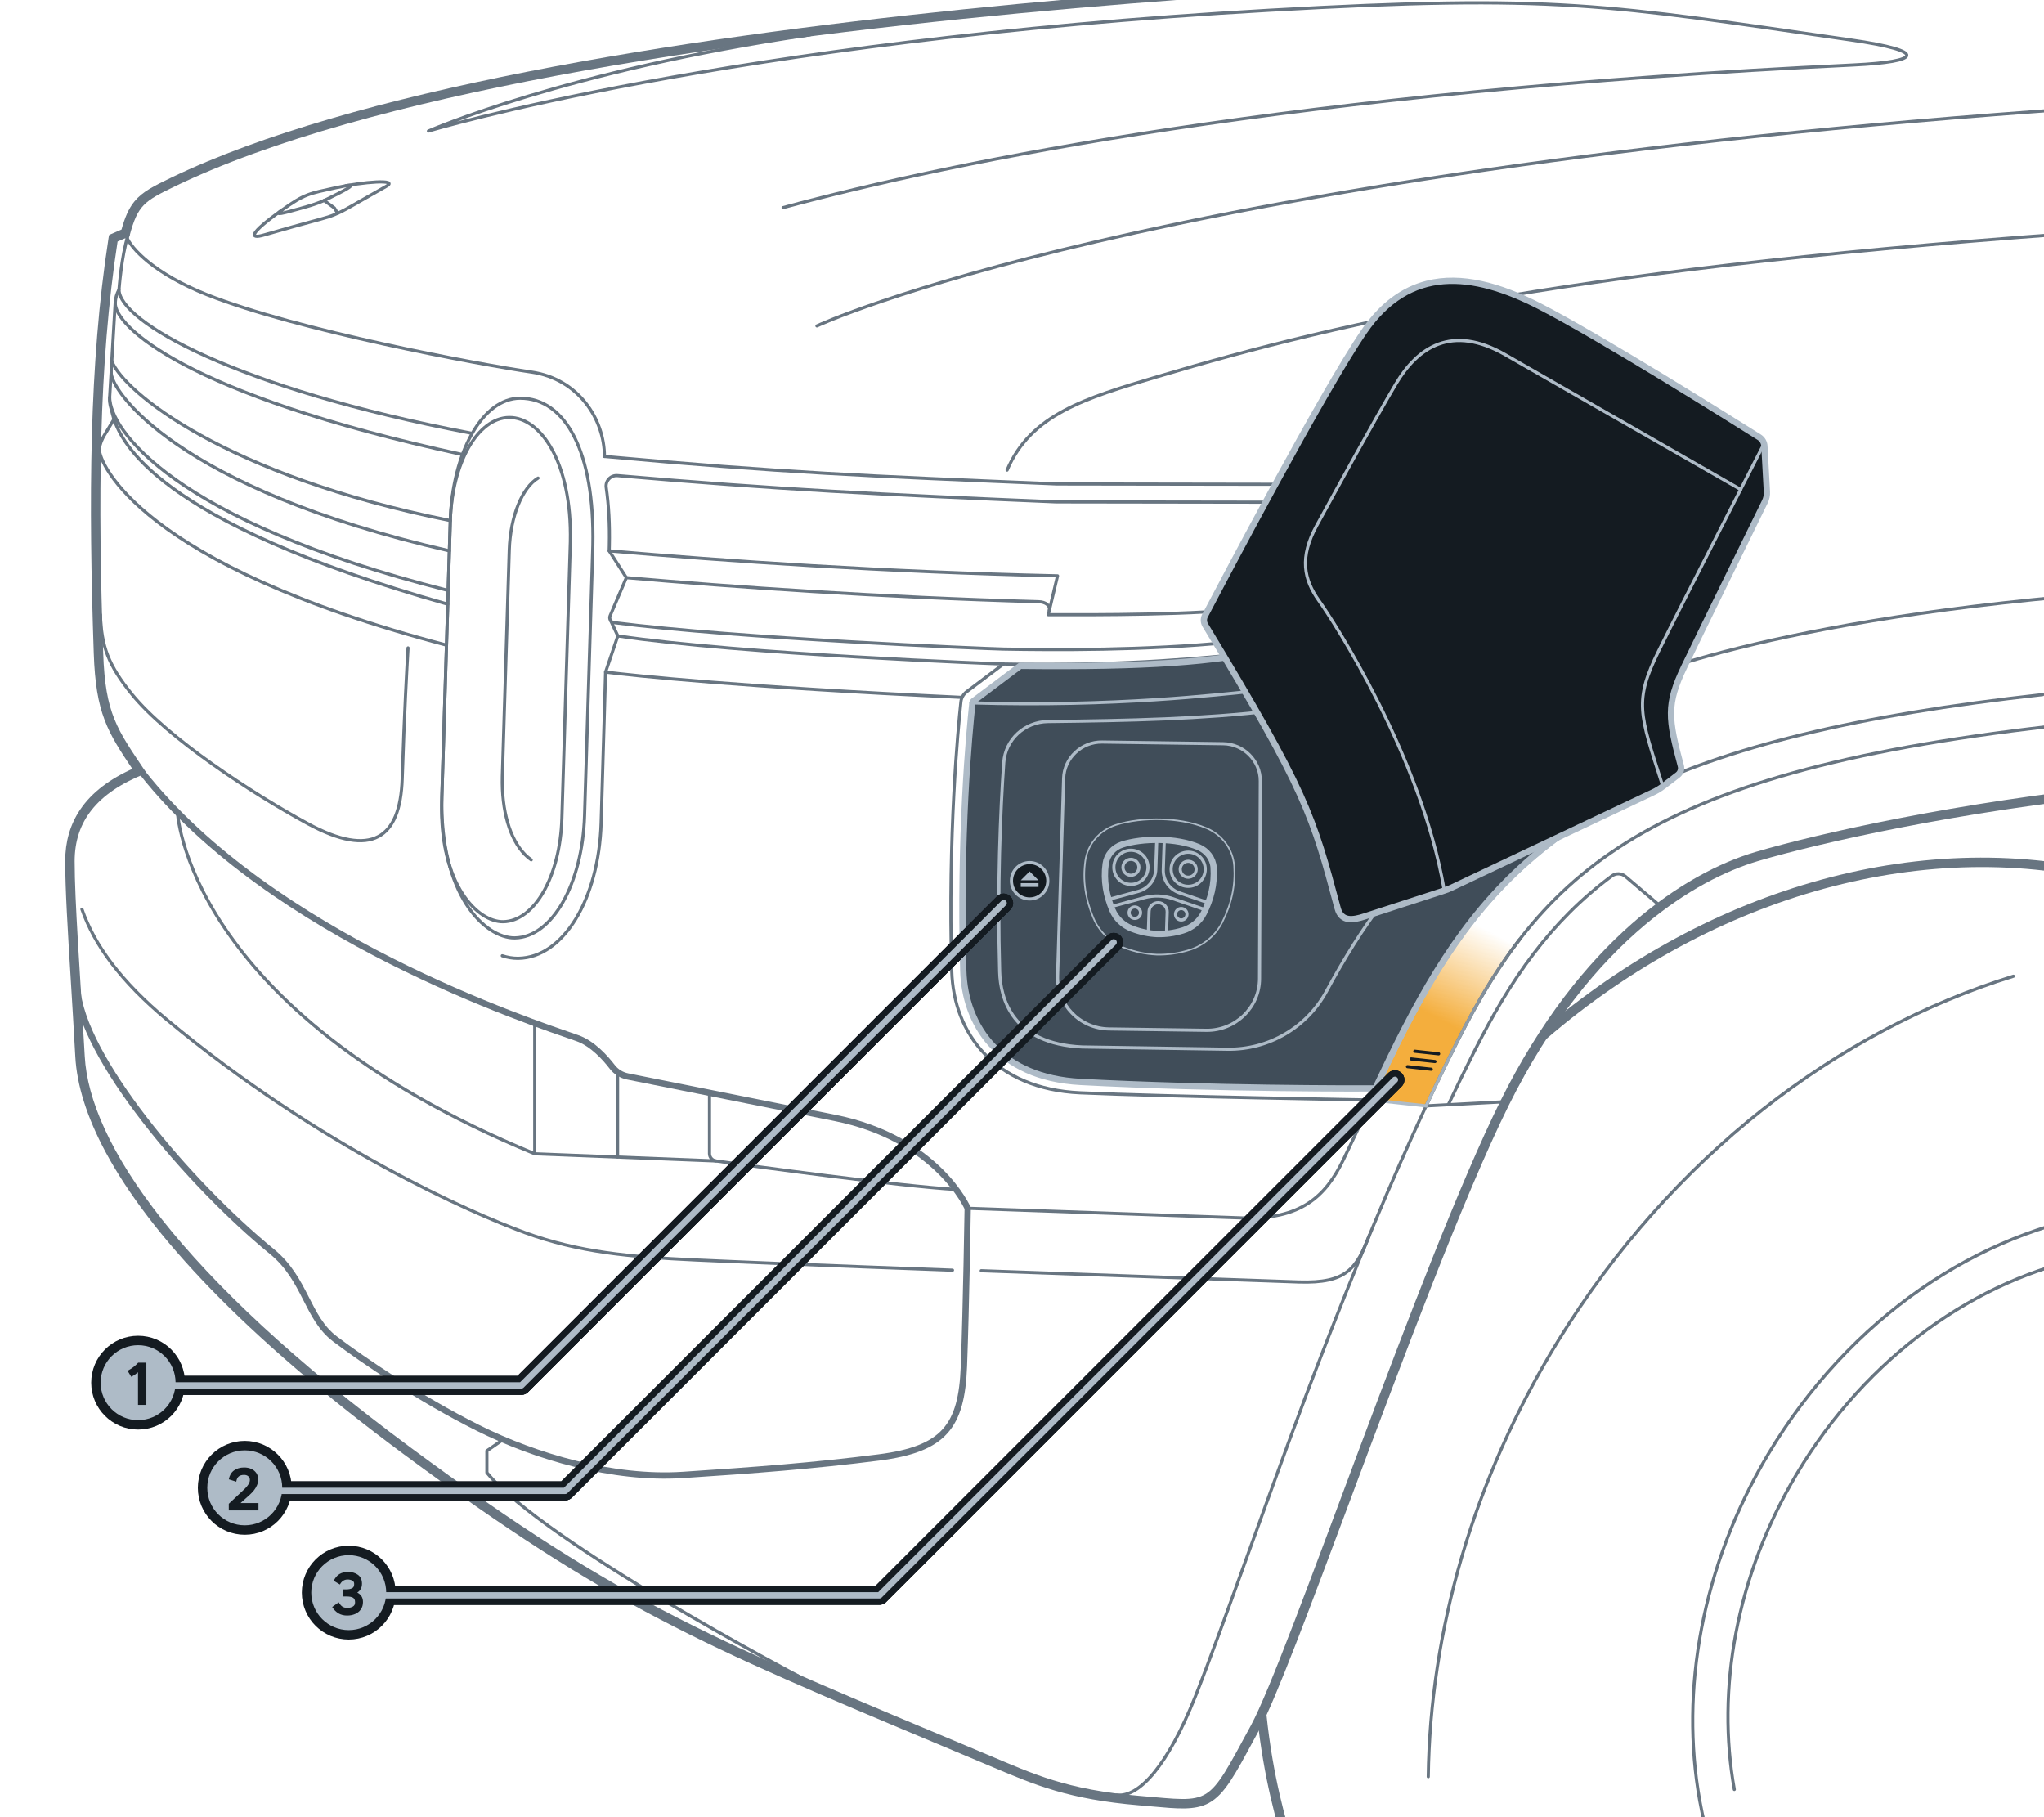<?xml version="1.0" encoding="UTF-8"?><svg xmlns="http://www.w3.org/2000/svg" width="325" height="288.864" xmlns:xlink="http://www.w3.org/1999/xlink" viewBox="0 0 325 288.864"><defs><linearGradient id="uuid-cb283505-6f9c-43a4-a8f5-a066571e697f" x1="229.474" y1="162.35" x2="237.017" y2="148.128" gradientUnits="userSpaceOnUse"><stop offset="0" stop-color="#f4ae3d"/><stop offset="1" stop-color="#f4ae3d" stop-opacity="0"/></linearGradient><linearGradient id="uuid-16c30f76-6bdd-466a-9dba-2f5bff13f5ef" x1="226.505" y1="162.602" x2="241.84" y2="162.602" gradientUnits="userSpaceOnUse"><stop offset="0" stop-color="#aebbc7"/><stop offset="1" stop-color="#687581"/></linearGradient></defs><g id="uuid-8aa169a0-1433-4c03-9cce-a8369c90efbd"><path d="M241.59,149.392l-6.172-4.36c-4.563,5.533-8.265,11.671-11.766,18.432-1.883,3.636-3.682,7.435-5.551,11.411l8.654.939c1.6-3.429,3.221-6.781,4.874-10.065,3.023-6.007,6.188-11.447,9.961-16.357Z" style="fill:url(#uuid-cb283505-6f9c-43a4-a8f5-a066571e697f);"/><g id="uuid-94c5a13d-05eb-4e5d-a98d-600eac4380f7"><path d="M250.732-4.56c-.022,0-.045,0-.036,0-.01,0-.034,0-.065.001-.181.004-.754.017-1.687.042C231.449-4.048,84.958.679,27.275,28.493c-2.674,1.289-4.453,2.173-5.689,3.667-.931,1.126-1.506,2.531-2.059,4.512l-1.963.854-.084.544c-3.068,19.817-3.147,41.513-2.322,65.783.323,9.497,2.146,12.372,6.257,18.491-3.802,1.677-6.629,3.81-8.44,6.479-1.593,2.348-2.356,5.048-2.356,8.083,0,4.419.395,10.856.884,18.834.23,3.75.481,7.847.723,12.25s1.781,9.467,4.827,15.119c6.909,12.821,21.683,28.922,47.389,47.95,32.491,24.05,47.29,30.258,85.259,46.184,2.172.911,4.42,1.854,6.751,2.834.509.214,1.007.425,1.499.633,6.757,2.859,12.074,5.107,23.145,6.043.722.061,1.396.121,2.029.178,4.138.371,6.807.65,8.954-.503,2.442-1.312,4.069-4.413,7.155-10.119.238-.44.485-.897.743-1.372,2.649-4.886,8.131-19.568,14.479-36.559,8.278-22.156,18.077-48.378,25.212-62.75,6.635-13.364,14.353-22.594,21.74-28.797,6.616-5.555,12.968-8.683,18.047-10.182,9.906-2.923,32.05-7.917,58.23-10.592" style="fill:none; stroke:#687581; stroke-linecap:round; stroke-linejoin:round; stroke-width:.5px;"/><path d="M250.727-4.31c-.017,0-.034,0-.027,0-.009,0-.032,0-.064.001-.18.004-.753.017-1.685.042C231.43-3.798,85.007.933,27.384,28.718c-2.688,1.296-4.411,2.158-5.605,3.601-.915,1.106-1.482,2.502-2.043,4.534l-1.946.846-.063.408c-3.064,19.793-3.144,41.469-2.319,65.737.325,9.561,2.168,12.339,6.382,18.609-3.913,1.682-6.788,3.828-8.607,6.51-1.561,2.302-2.313,4.952-2.313,7.942,0,4.41.394,10.837.883,18.819.23,3.75.481,7.847.723,12.251.24,4.366,1.764,9.384,4.798,15.014,6.883,12.774,21.623,28.849,47.318,47.867,32.467,24.032,47.244,30.231,85.207,46.155,2.172.911,4.42,1.854,6.751,2.834.509.214,1.008.425,1.499.633,6.747,2.855,12.036,5.092,23.069,6.024.722.061,1.397.121,2.03.178,4.173.374,6.748.635,8.813-.475,2.359-1.267,3.946-4.272,7.053-10.018.238-.44.485-.897.743-1.373,2.638-4.866,8.112-19.523,14.465-36.527,8.276-22.15,18.08-48.387,25.222-62.774,6.649-13.393,14.388-22.651,21.803-28.877,6.64-5.576,13.023-8.721,18.137-10.23,9.922-2.928,32.081-7.925,58.275-10.601" style="fill:none; stroke:#687581; stroke-linecap:round; stroke-linejoin:round; stroke-width:.5px;"/><path d="M250.722-4.06c-.011,0-.023,0-.019,0-.008,0-.03,0-.062.001-.18.004-.752.017-1.684.042C231.411-3.547,85.055,1.187,27.492,28.943c-2.701,1.303-4.368,2.142-5.521,3.535-.898,1.085-1.457,2.47-2.026,4.556l-1.93.839-.042.272c-3.06,19.769-3.141,41.426-2.316,65.69.324,9.513,2.146,12.239,6.36,18.51.049.073.098.146.148.22-4.027,1.687-6.95,3.846-8.777,6.538-1.53,2.256-2.27,4.856-2.27,7.802,0,4.4.393,10.818.883,18.804.23,3.749.481,7.848.723,12.253.237,4.319,1.746,9.302,4.768,14.909,6.858,12.726,21.564,28.775,47.246,47.785,32.443,24.014,47.198,30.204,85.155,46.125,2.172.911,4.42,1.854,6.751,2.834.51.214,1.008.425,1.5.633,6.737,2.851,11.998,5.076,22.993,6.005.723.061,1.398.122,2.031.178,4.208.377,6.689.619,8.673-.446,2.275-1.222,3.823-4.131,6.952-9.917.238-.44.485-.897.743-1.373,2.627-4.846,8.092-19.478,14.451-36.496,8.273-22.143,18.083-48.396,25.232-62.798,6.663-13.421,14.422-22.707,21.866-28.957,6.665-5.596,13.077-8.759,18.227-10.279,9.937-2.932,32.111-7.932,58.321-10.61" style="fill:none; stroke:#687581; stroke-linecap:round; stroke-linejoin:round; stroke-width:.5px;"/><path d="M250.717-3.81c-.006,0-.012,0-.01,0-.007,0-.028,0-.06.001-.179.004-.751.017-1.682.042C231.392-3.297,85.103,1.442,27.601,29.169c-2.715,1.309-4.326,2.127-5.436,3.469-.879,1.062-1.431,2.434-2.009,4.578l-1.913.832-.021.136c-3.057,19.744-3.138,41.382-2.313,65.643.321,9.449,2.118,12.13,6.318,18.379.105.156.211.314.318.474-4.145,1.692-7.115,3.863-8.948,6.564-1.499,2.21-2.227,4.76-2.227,7.662,0,4.39.393,10.799.882,18.788.23,3.749.481,7.849.723,12.254.235,4.273,1.729,9.219,4.738,14.804,6.832,12.679,21.505,28.702,47.175,47.703,32.419,23.996,47.152,30.177,85.103,46.096,2.172.911,4.42,1.854,6.751,2.834.51.214,1.009.426,1.5.633,6.727,2.846,11.96,5.06,22.916,5.986.724.061,1.4.122,2.033.178,4.242.38,6.631.604,8.532-.417,2.191-1.177,3.7-3.99,6.85-9.815.238-.44.485-.897.743-1.373,2.616-4.826,8.073-19.433,14.436-36.464,8.271-22.137,18.086-48.406,25.243-62.821,6.677-13.45,14.457-22.764,21.929-29.038,6.69-5.617,13.132-8.797,18.317-10.327,9.953-2.937,32.142-7.94,58.366-10.619" style="fill:none; stroke:#687581; stroke-linecap:round; stroke-linejoin:round; stroke-width:.5px;"/></g><path d="M250.712-3.56c-.11-.002-161.856,3.47-223.003,32.954-4.919,2.372-6.023,3.053-7.343,8.004l-1.898.825c-3.053,19.72-3.135,41.338-2.31,65.596.331,9.743,2.228,12.212,6.766,18.978-7.674,3.053-11.304,7.674-11.304,14.109s.846,17.228,1.605,31.029,14.855,34.964,51.812,62.32c34.249,25.351,48.733,30.798,91.802,48.9,7.487,3.147,12.624,5.611,24.341,6.601,11.717.99,10.809,1.815,17.917-11.297,5.988-11.046,26.993-73.733,39.675-99.277s29.348-36.233,40.399-39.493c9.969-2.942,32.173-7.947,58.411-10.628" style="fill:none; stroke:#687581; stroke-linecap:round; stroke-linejoin:round; stroke-width:.5px;"/><path d="M20.366,37.397c-1.072,3.361-1.443,8.647-1.443,8.647h0c-.353.635-.558,1.34-.6,2.065l-.886,15.06c-.03.515.022,1.032.155,1.531l.524,1.965-1.611,2.676s-.68,1.163-.699,2.144c-.039,2.054,6.381,18.262,55.188,31.074" style="fill:none; stroke:#687581; stroke-linecap:round; stroke-linejoin:round; stroke-width:.5px;"/><path d="M22.597,122.796c20.646,26.207,61.857,39.68,69.192,42.24,2.409.841,4.46,3.136,5.555,4.567.606.791,1.475,1.332,2.452,1.528,4.14.828,16.07,3.214,32.935,6.587,16.316,3.263,21.136,14.372,21.136,14.372,0,0-.242,15.58-.604,25.121s-3.14,13.164-13.527,14.493c-10.387,1.329-20.049,2.053-31.16,2.778-11.111.725-23.43-2.899-32.609-7.488-9.179-4.589-18.237-10.749-22.706-14.131s-4.651-9.492-10.024-13.889c-13.285-10.87-30.339-31.039-30.986-42.038" style="fill:none; stroke:#687581; stroke-linecap:round; stroke-linejoin:round;"/><path d="M80,228.857l-2.584,1.789v3.474c9.072,11.102,49.812,32.488,49.812,32.488" style="fill:none; stroke:#687581; stroke-linecap:round; stroke-linejoin:round; stroke-width:.5px;"/><path d="M156.018,202.017s46.703,1.668,50.507,1.788c7.609.242,9.159-2.122,11.212-7.436" style="fill:none; stroke:#687581; stroke-linecap:round; stroke-linejoin:round; stroke-width:.5px;"/><path d="M13.029,144.545c1.972,5.683,6.156,11.457,13.541,17.593,24.276,20.169,48.31,30.677,56.885,33.817,8.575,3.14,16.667,3.865,27.054,4.348,4.725.22,21.215.915,40.939,1.629" style="fill:none; stroke:#687581; stroke-linecap:round; stroke-linejoin:round; stroke-width:.5px;"/><path d="M230.281,175.628c1.38-2.925,2.753-5.741,4.131-8.479,5.795-11.515,12.103-20.649,21.868-27.89.652-.483,1.552-.455,2.17.07l5.219,4.432" style="fill:none; stroke:#687581; stroke-linecap:round; stroke-linejoin:round; stroke-width:.5px;"/><path d="M226.755,175.813c1.6-3.429,3.222-6.781,4.874-10.065,14.217-28.248,31.569-43.966,100.608-50.949" style="fill:none; stroke:#687581; stroke-linecap:round; stroke-linejoin:round; stroke-width:.5px;"/><path d="M177.556,285.377c3.624.379,8.136-4.759,12.484-15.629,4.348-10.87,13.225-36.716,20.29-54.892,5.494-14.135,10.83-27.054,16.425-39.043" style="fill:none; stroke:#687581; stroke-linecap:round; stroke-linejoin:round; stroke-width:.5px;"/><path d="M218.101,174.874c-1.443,3.071-2.928,6.249-4.525,9.54-2.779,5.726-6.686,9.533-16.082,9.205l-43.626-1.529" style="fill:none; stroke:#687581; stroke-linecap:round; stroke-linejoin:round; stroke-width:.5px;"/><path d="M324.801,110.421c-29.695,3.288-50.3,8.329-65.404,15.865-3.663,1.828-6.961,3.778-9.957,5.852" style="fill:none; stroke:#687581; stroke-linecap:round; stroke-linejoin:round; stroke-width:.5px;"/><line x1="226.755" y1="175.813" x2="238.772" y2="175.181" style="fill:none; stroke:#687581; stroke-linecap:round; stroke-linejoin:round; stroke-width:.5px;"/><path d="M159.548,105.564l-5.852,4.402c-.511.384-.84.963-.908,1.599-.453,4.19-2.083,21.126-1.457,42.843.286,9.899,6.884,18.72,20.411,19.324,13.527.604,46.359,1.142,46.359,1.142" style="fill:none; stroke:#687581; stroke-linecap:round; stroke-linejoin:round; stroke-width:.5px;"/><path d="M90.689,86.083v.033l-1.351,44.029c-.283,9.109-4.326,16.322-9.348,16.387-3.988.049-10.075-5.778-9.763-18.958l1.373-44.814c.283-9.109,4.315-16.322,9.348-16.387,5.014-.062,9.996,7.17,9.741,19.71Z" style="fill:none; stroke:#687581; stroke-linecap:round; stroke-linejoin:round; stroke-width:.5px;"/><path d="M84.463,136.694c-.34-.232-.68-.519-1.007-.854-2.407-2.464-3.713-6.969-3.585-12.361l1.104-36.051c.167-5.379,2.095-9.956,4.576-11.421" style="fill:none; stroke:#687581; stroke-linecap:round; stroke-linejoin:round; stroke-width:.5px;"/><path d="M93.662,106.354l.602-19.649c.303-14.888-4.344-23.402-11.565-23.402-5.977,0-10.763,8.641-11.099,19.456l-1.343,43.841c-.371,15.649,6.856,22.567,11.591,22.509,5.964-.078,10.763-8.641,11.099-19.456l.715-23.3" style="fill:none; stroke:#687581; stroke-linecap:round; stroke-linejoin:round; stroke-width:.5px;"/><path d="M98.234,101.098c19.632,2.941,60.823,4.453,61.268,4.462,20.607.405,33.953-1.258,37.055-1.46" style="fill:none; stroke:#687581; stroke-linecap:round; stroke-linejoin:round; stroke-width:.5px;"/><path d="M18.116,66.665c1.269,3.355,6.049,16.095,53.077,29.39" style="fill:none; stroke:#687581; stroke-linecap:round; stroke-linejoin:round; stroke-width:.5px;"/><path d="M18.923,46.045c0,5.05,18.514,15.682,55.922,22.807" style="fill:none; stroke:#687581; stroke-linecap:round; stroke-linejoin:round; stroke-width:.5px;"/><path d="M96.864,87.57l.021-.812c.074-3.364-.095-6.454-.496-9.249-.158-1.065.728-1.993,1.793-1.898,25.162,2.183,41.993,3.016,69.75,4.176l34.474.053" style="fill:none; stroke:#687581; stroke-linecap:round; stroke-linejoin:round; stroke-width:.5px;"/><path d="M96.11,72.566c28.209,2.56,41.384,3.102,71.943,4.371l34.354.055" style="fill:none; stroke:#687581; stroke-linecap:round; stroke-linejoin:round; stroke-width:.5px;"/><path d="M73.527,72.266c-44.247-9.563-55.417-20.542-55.204-24.156" style="fill:none; stroke:#687581; stroke-linecap:round; stroke-linejoin:round; stroke-width:.5px;"/><path d="M17.437,63.17c0,4.956,9.904,19.59,53.756,30.684" style="fill:none; stroke:#687581; stroke-linecap:round; stroke-linejoin:round; stroke-width:.5px;"/><path d="M199.606,96.594c-9.129,1.219-25.579,1.147-32.926,1.133l1.472-6.183c-27.54-.611-52.912-2.37-71.286-3.971l2.727,4.261-2.578,6.053c-.206.485.099,1.034.622,1.101,19.78,2.527,58.907,4.138,61.912,4.2,7.741.148,22.68.249,35.958-1.079" style="fill:none; stroke:#687581; stroke-linecap:round; stroke-linejoin:round; stroke-width:.5px;"/><path d="M99.592,91.834c17.085,1.488,40.22,3.114,65.523,3.826,1.192.018,1.899.662,1.731,1.364" style="fill:none; stroke:#687581; stroke-linecap:round; stroke-linejoin:round; stroke-width:.5px;"/><path d="M71.6,82.76c-35.784-7.156-51.963-20.479-53.829-25.362" style="fill:none; stroke:#687581; stroke-linecap:round; stroke-linejoin:round; stroke-width:.5px;"/><path d="M71.453,87.57c-43.279-9.89-54.016-25.552-53.776-28.471" style="fill:none; stroke:#687581; stroke-linecap:round; stroke-linejoin:round; stroke-width:.5px;"/><path d="M336.611,36.597c-85.756,5.881-122.466,14.331-152.572,23.283-11.584,3.444-20.149,6.031-23.909,14.854" style="fill:none; stroke:#687581; stroke-linecap:round; stroke-linejoin:round; stroke-width:.5px;"/><path d="M96.288,106.844c4.498.565,21.708,2.389,56.487,4.016" style="fill:none; stroke:#687581; stroke-linecap:round; stroke-linejoin:round; stroke-width:.5px;"/><path d="M28.174,128.774s1.077,31.653,56.851,54.65l28.809,1.14" style="fill:none; stroke:#687581; stroke-linecap:round; stroke-linejoin:round; stroke-width:.5px;"/><path d="M271.098,290.26c-.319-1.326-.6-2.67-.844-4.031-3.113-17.409.268-37.171,10.85-54.977,12.947-21.786,33.616-35.503,54.462-38.517" style="fill:none; stroke:#687581; stroke-linecap:round; stroke-linejoin:round; stroke-width:.5px;"/><path d="M275.76,284.485c-2.837-15.866.244-33.875,9.888-50.103,11.219-18.879,28.802-31.11,46.836-34.627" style="fill:none; stroke:#687581; stroke-linecap:round; stroke-linejoin:round; stroke-width:.5px;"/><path d="M227.096,282.456c.298-22.994,7.043-47.19,20.709-69.391,17.968-29.189,44.403-49.249,72.335-57.87" style="fill:none; stroke:#687581; stroke-linecap:round; stroke-linejoin:round; stroke-width:.5px;"/><path d="M245.46,164.529c26.891-23.094,61.013-32.578,91.138-24.727" style="fill:none; stroke:#687581; stroke-linecap:round; stroke-linejoin:round; stroke-width:1.5px;"/><path d="M205.13,294.079c-1.367-4.178-3.482-11.551-4.496-21.332" style="fill:none; stroke:#687581; stroke-linecap:round; stroke-linejoin:round; stroke-width:1.5px;"/><line x1="85.025" y1="183.424" x2="85.025" y2="162.636" style="fill:none; stroke:#687581; stroke-linecap:round; stroke-linejoin:round; stroke-width:.5px;"/><path d="M112.809,173.733v9.655c0,.594.437,1.094,1.025,1.176,5.236.729,29.109,4.013,38.181,4.529" style="fill:none; stroke:#687581; stroke-linecap:round; stroke-linejoin:round; stroke-width:.5px;"/><line x1="98.196" y1="170.811" x2="98.196" y2="183.927" style="fill:none; stroke:#687581; stroke-linecap:round; stroke-linejoin:round; stroke-width:.5px;"/><path d="M15.969,97.731c.151,4.979,1.236,8.015,5.045,12.685,5.616,6.884,19.044,15.727,27.99,20.562,10.055,5.435,14.639,2.35,14.946-7.156.339-10.516.764-18.097.928-20.818" style="fill:none; stroke:#687581; stroke-linecap:round; stroke-linejoin:round; stroke-width:.5px;"/><path d="M20.07,37.526c.716,2,4.547,6.016,12.789,9.302,14.312,5.707,43.479,11.141,51.631,12.319,7.5,1.083,11.619,7.518,11.619,13.419" style="fill:none; stroke:#687581; stroke-linecap:round; stroke-linejoin:round; stroke-width:.5px;"/><path d="M44.792,33.422c3.693-2.638,4.303-2.627,8.605-3.578s10.145-1.404,8.016-.226-5.299,3.034-6.477,3.669-2.174,1.087-4.076,1.585-6.748,1.857-8.922,2.491-2.536-.091,2.853-3.94Z" style="fill:none; stroke:#687581; stroke-linecap:round; stroke-linejoin:round; stroke-width:.5px;"/><path d="M54.983,29.528c1.226-.204,1.132.044-1.178,1.222s-2.989,1.54-5.933,2.355-4.422,1.248-3.08.317" style="fill:none; stroke:#687581; stroke-linecap:round; stroke-linejoin:round; stroke-width:.5px;"/><polyline points="51.534 31.867 53.171 33.059 53.685 33.91" style="fill:none; stroke:#687581; stroke-linecap:round; stroke-linejoin:round; stroke-width:.5px;"/><path d="M129.893,51.81s51.812-24.276,201.09-34.602" style="fill:none; stroke:#687581; stroke-linecap:round; stroke-linejoin:round; stroke-width:.5px;"/><path d="M124.514,33.001c27.267-7.38,81.357-18.48,170.237-22.677,10.535-.497,12.124-2.159-.543-3.986C255.408.744,247.414-.958,201.815,1.628,115.228,6.537,68.119,20.836,68.119,20.836c0,0,21.92-9.629,60.668-15.303" style="fill:none; stroke:#687581; stroke-linecap:round; stroke-linejoin:round; stroke-width:.5px;"/><path d="M257.975,108.876s22.464-10.689,80.617-14.855" style="fill:none; stroke:#687581; stroke-linecap:round; stroke-linejoin:round; stroke-width:.5px;"/><line x1="223.793" y1="169.575" x2="227.577" y2="169.986" style="fill:none; stroke:#141b21; stroke-linecap:round; stroke-linejoin:round; stroke-width:.5px;"/><line x1="224.377" y1="168.348" x2="228.162" y2="168.758" style="fill:none; stroke:#141b21; stroke-linecap:round; stroke-linejoin:round; stroke-width:.5px;"/><line x1="224.962" y1="167.12" x2="228.746" y2="167.531" style="fill:none; stroke:#141b21; stroke-linecap:round; stroke-linejoin:round; stroke-width:.5px;"/><path d="M226.755,175.813c1.6-3.429,3.222-6.781,4.874-10.065,3.023-6.007,6.188-11.447,9.961-16.357" style="fill:none; stroke:url(#uuid-16c30f76-6bdd-466a-9dba-2f5bff13f5ef); stroke-linecap:round; stroke-linejoin:round; stroke-width:.5px;"/><path d="M249.439,132.138c-12.1,8.376-19.289,18.777-25.788,31.325-1.883,3.636-3.682,7.435-5.551,11.411h0s8.654.939,8.654.939" style="fill:none; stroke:#aebbc7; stroke-linecap:round; stroke-linejoin:round; stroke-width:.5px;"/><path d="M97.089,98.647l1.145,2.451-1.946,5.746-.708,24.007c-.378,12.165-6.043,21.408-13.179,21.5h-.089c-.809,0-1.632-.137-2.45-.404" style="fill:none; stroke:#687581; stroke-linecap:round; stroke-linejoin:round; stroke-width:.5px;"/></g><g id="uuid-4a49fa47-2e29-4367-ad56-f417741557ba"><path d="M162.14,105.601l-7.489,5.633c-.16.12-.264.303-.285.502-.496,4.584-2.066,21.208-1.448,42.626.236,8.2,5.33,17.173,18.895,17.893,21.669,1.15,46.47,1.043,47.037,1.028,1.604-3.402,3.172-6.672,4.802-9.821,6.494-12.537,13.676-22.931,25.758-31.304l-9.671-13.621-26.208-20.169c-9.585,5.041-18.645,7.613-51.39,7.232Z" style="fill:#404d59;"/><g id="uuid-e9360297-0fec-4a74-bb57-1bf57d645e88"><path d="M154.951,111.633c-.024.018-.045.042-.061.069-.015.027-.025.057-.028.087-.494,4.569-2.063,21.17-1.445,42.558.122,4.221,1.559,8.625,4.801,11.946,2.908,2.979,7.306,5.127,13.621,5.462,20.468,1.086,43.734,1.05,46.692,1.031,1.558-3.302,3.087-6.485,4.677-9.554,6.439-12.431,13.577-22.808,25.502-31.195l-9.336-13.149-25.895-19.929c-3.613,1.883-7.198,3.423-12.026,4.586-7.896,1.901-19.09,2.785-39.148,2.557,0,0-7.353,5.531-7.353,5.531Z" style="fill:none; stroke:#aebbc7; stroke-linecap:round; stroke-linejoin:round; stroke-width:.5px;"/><path d="M154.801,111.434c-.052.039-.096.089-.128.146s-.052.119-.059.184c-.495,4.577-2.065,21.189-1.447,42.592.123,4.27,1.578,8.738,4.872,12.113,2.958,3.031,7.419,5.2,13.786,5.537,20.884,1.108,44.68,1.049,46.864,1.03,1.581-3.352,3.129-6.579,4.739-9.688,6.466-12.484,13.626-22.87,25.63-31.25,0,0-9.525-13.415-9.474-13.362l-26.081-20.072c-3.648,1.91-7.244,3.467-12.11,4.638-7.875,1.896-19.063,2.78-39.172,2.549,0,0-7.421,5.582-7.421,5.582Z" style="fill:none; stroke:#aebbc7; stroke-linecap:round; stroke-linejoin:round; stroke-width:.5px;"/></g><path d="M162.14,105.601l-7.489,5.633c-.16.12-.264.303-.285.502-.496,4.584-2.066,21.208-1.448,42.626.236,8.2,5.33,17.173,18.895,17.893,21.669,1.15,46.47,1.043,47.037,1.028,1.604-3.402,3.172-6.672,4.802-9.821,6.494-12.537,13.676-22.931,25.758-31.304l-9.671-13.621-26.208-20.169c-9.585,5.041-18.645,7.613-51.39,7.232Z" style="fill:none; stroke:#aebbc7; stroke-linecap:round; stroke-linejoin:round; stroke-width:.5px;"/><path d="M232.2,130.649c-9.457,7.736-15.744,16.677-21.272,26.913-3.115,5.768-9.199,9.338-15.753,9.237l-23.094-.356c-11.14-.497-13.009-7.687-13.131-11.928-.393-13.61.112-25.558.649-33.281.256-3.689,3.324-6.482,7.021-6.526,13.213-.157,24.445-.399,35.798-1.727" style="fill:none; stroke:#aebbc7; stroke-linecap:round; stroke-linejoin:round; stroke-width:.5px;"/><path d="M154.365,111.736c23.049.684,39.506-1.333,45.24-1.894" style="fill:none; stroke:#aebbc7; stroke-linecap:round; stroke-linejoin:round; stroke-width:.5px;"/><path d="M200.269,155.596c-.018,4.572-3.829,8.26-8.47,8.196l-15.458-.215c-4.64-.065-8.323-3.857-8.183-8.427l.963-31.428c.098-3.212,2.848-5.803,6.109-5.758l19.252.268c3.262.045,5.92,2.712,5.908,5.925l-.122,31.439Z" style="fill:none; stroke:#aebbc7; stroke-linecap:round; stroke-linejoin:round; stroke-width:.5px;"/><path d="M183.87,151.762c-1.716-.078-3.415-.436-5.049-1.063-2.238-.859-4.046-2.589-4.96-4.746-1.295-3.051-1.72-6.022-1.297-9.084.364-2.638,2.264-4.882,4.841-5.717,2.041-.661,4.737-.989,7.396-.899,1.86.063,4.594.359,7.06,1.414,2.514,1.075,4.189,3.375,4.372,6.001.215,3.082-.408,6.018-1.906,8.976-1.059,2.091-2.979,3.694-5.269,4.4-1.674.516-3.393.758-5.11.721h-.039s-.039-.003-.039-.003Z" style="fill:none; stroke:#aebbc7; stroke-linecap:round; stroke-linejoin:round; stroke-width:.25px;"/><path d="M190.571,134.675c1.343.575,2.295,1.794,2.395,3.22.189,2.705-.461,5.098-1.562,7.271-.668,1.319-1.873,2.308-3.313,2.751-1.377.424-2.723.606-4.073.576-1.348-.061-2.68-.333-4.024-.849-1.406-.54-2.542-1.607-3.119-2.968-.952-2.242-1.439-4.673-1.068-7.359.195-1.416,1.216-2.601,2.607-3.051,3.19-1.033,8.618-1.104,12.157.41Z" style="fill:none; stroke:#aebbc7; stroke-linecap:round; stroke-linejoin:round;"/><path d="M183.928,133.497l-.159,4.715c-.056,1.648-1.181,3.066-2.774,3.495l-4.733,1.275" style="fill:none; stroke:#aebbc7; stroke-linecap:round; stroke-linejoin:round; stroke-width:.5px;"/><path d="M185.121,133.538l-.159,4.715c-.056,1.648.972,3.138,2.532,3.674l4.636,1.591" style="fill:none; stroke:#aebbc7; stroke-linecap:round; stroke-linejoin:round; stroke-width:.5px;"/><path d="M191.659,144.64l-5.197-1.782c-1.451-.497-3.017-.55-4.498-.152l-5.308,1.428" style="fill:none; stroke:#aebbc7; stroke-linecap:round; stroke-linejoin:round; stroke-width:.5px;"/><circle cx="179.82" cy="137.881" r="1.267" style="fill:none; stroke:#aebbc7; stroke-linecap:round; stroke-linejoin:round; stroke-width:.5px;"/><circle cx="179.82" cy="137.881" r="2.713" style="fill:none; stroke:#aebbc7; stroke-linecap:round; stroke-linejoin:round; stroke-width:.5px;"/><circle cx="188.924" cy="138.188" r="1.267" style="fill:none; stroke:#aebbc7; stroke-linecap:round; stroke-linejoin:round; stroke-width:.5px;"/><circle cx="188.924" cy="138.188" r="2.713" style="fill:none; stroke:#aebbc7; stroke-linecap:round; stroke-linejoin:round; stroke-width:.5px;"/><path d="M185.471,148.431l.116-3.435c.027-.796-.597-1.463-1.394-1.49s-1.464.597-1.491,1.393l-.116,3.435" style="fill:none; stroke:#aebbc7; stroke-linecap:round; stroke-linejoin:round; stroke-width:.5px;"/><circle cx="180.44" cy="145.098" r=".911" style="fill:none; stroke:#aebbc7; stroke-linecap:round; stroke-linejoin:round; stroke-width:.5px;"/><circle cx="187.819" cy="145.347" r=".911" style="fill:none; stroke:#aebbc7; stroke-linecap:round; stroke-linejoin:round; stroke-width:.5px;"/><circle cx="163.712" cy="140.02" r="2.891" style="fill:#141b21; stroke:#aebbc7; stroke-linecap:round; stroke-linejoin:round; stroke-width:.5px;"/><polygon points="165.123 139.942 163.712 138.531 162.301 139.942 165.123 139.942" style="fill:#aebbc7;"/><rect x="162.301" y="140.393" width="2.822" height=".605" style="fill:#aebbc7;"/></g><g id="uuid-c131b8ae-9655-40e0-b814-6a0a54441885"><path d="M212.934,144.336c.518,1.935,2.095,1.723,3.97,1.114,1.631-.53,10.426-3.386,12.693-4.122.354-.115.707-.255,1.044-.415l32.105-15.183c.558-.264,1.086-.586,1.576-.962l2.296-1.76c.357-.274.515-.737.398-1.171-2.007-7.516-2.373-9.858.555-15.949,2.693-5.601,11.053-22.634,12.83-26.252.218-.444.32-.939.293-1.433l-.399-7.278c-.027-.494-.292-.943-.71-1.207-4.039-2.545-25.362-15.927-34.961-20.835-10.628-5.435-20.411-6.401-27.537,3.986-6.562,9.565-22.751,40.33-25.272,45.139-.206.394-.191.867.039,1.247,16.07,26.499,17.126,30.302,21.08,45.082Z" style="fill:#141b21;"/><g id="uuid-b6a8452b-6f72-4247-a485-9bc4a787e1c0"><path d="M212.451,144.465c.154.576.404,1.031.763,1.356.325.294.708.453,1.115.519.826.134,1.795-.112,2.729-.415,1.631-.53,10.426-3.386,12.693-4.122.375-.122.747-.27,1.103-.438l32.105-15.183c.59-.279,1.149-.62,1.666-1.017l2.296-1.76c.259-.198.445-.465.546-.761s.116-.621.031-.936c-1.994-7.464-2.331-9.667.522-15.603,2.692-5.599,11.051-22.629,12.829-26.249.255-.52.375-1.1.343-1.68l-.399-7.278c-.018-.328-.115-.641-.276-.915s-.389-.512-.667-.687c-4.03-2.54-25.376-15.936-35-20.857-6.333-3.238-12.472-4.957-17.98-3.561-3.8.964-7.239,3.396-10.197,7.709-6.583,9.596-22.79,40.397-25.302,45.19-.144.274-.21.576-.201.876s.095.598.256.863c16.053,26.472,17.087,30.231,21.024,44.952Z" style="fill:none; stroke:#aebbc7; stroke-linecap:round; stroke-linejoin:round; stroke-width:.5px;"/><path d="M212.693,144.4c.145.543.375.951.69,1.235.283.256.62.398.988.458.76.124,1.676-.102,2.612-.406,1.631-.53,10.426-3.386,12.693-4.122.364-.118.727-.263,1.073-.426l32.105-15.183c.574-.271,1.117-.603,1.621-.989l2.296-1.76c.219-.168.376-.393.461-.643s.098-.525.027-.791c-2.001-7.49-2.352-9.763.539-15.776,2.692-5.6,11.052-22.631,12.829-26.251.237-.482.348-1.019.318-1.557l-.399-7.278c-.016-.287-.101-.561-.242-.802s-.341-.449-.585-.603c-4.035-2.542-25.369-15.931-34.981-20.846-6.316-3.23-12.387-4.915-17.804-3.541-3.731.946-7.122,3.336-10.052,7.608-6.573,9.58-22.77,40.363-25.287,45.164-.123.236-.181.495-.173.752s.082.513.22.741c16.062,26.485,17.106,30.266,21.052,45.017Z" style="fill:none; stroke:#aebbc7; stroke-linecap:round; stroke-linejoin:round; stroke-width:.5px;"/></g><path d="M212.934,144.336c.518,1.935,2.095,1.723,3.97,1.114,1.631-.53,10.426-3.386,12.693-4.122.354-.115.707-.255,1.044-.415l32.105-15.183c.558-.264,1.086-.586,1.576-.962l2.296-1.76c.357-.274.515-.737.398-1.171-2.007-7.516-2.373-9.858.555-15.949,2.693-5.601,11.053-22.634,12.83-26.252.218-.444.32-.939.293-1.433l-.399-7.278c-.027-.494-.292-.943-.71-1.207-4.039-2.545-25.362-15.927-34.961-20.835-10.628-5.435-20.411-6.401-27.537,3.986-6.562,9.565-22.751,40.33-25.272,45.139-.206.394-.191.867.039,1.247,16.07,26.499,17.126,30.302,21.08,45.082Z" style="fill:none; stroke:#aebbc7; stroke-linecap:round; stroke-linejoin:round; stroke-width:.5px;"/><path d="M264.322,124.768c-3.635-11.301-4.541-13.294-.556-21.356,3.986-8.062,16.529-32.488,16.529-32.488" style="fill:none; stroke:#aebbc7; stroke-linecap:round; stroke-linejoin:round; stroke-width:.5px;"/><path d="M229.601,141.326c-3.697-21.187-17.466-42.443-19.881-45.825s-3.14-6.884-.362-11.957c2.778-5.073,9.058-16.546,12.561-22.464,3.502-5.918,8.937-9.541,17.392-4.71,8.454,4.831,37.453,21.446,37.453,21.446" style="fill:none; stroke:#aebbc7; stroke-linecap:round; stroke-linejoin:round; stroke-width:.5px;"/></g><g id="uuid-4f3e5fe1-33fd-4b73-9b6a-2133495d8c15"><polyline points="55.271 253.623 139.836 253.623 221.799 171.661" style="fill:none; stroke:#141b21; stroke-linecap:round; stroke-linejoin:round; stroke-width:3px;"/><polyline points="55.271 253.623 139.836 253.623 221.799 171.661" style="fill:none; stroke:#141b21; stroke-linecap:round; stroke-linejoin:round; stroke-width:3px;"/><polyline points="55.271 253.623 139.836 253.623 221.799 171.661" style="fill:none; stroke:#141b21; stroke-linecap:round; stroke-linejoin:round; stroke-width:3px;"/><path d="M53.828,256.491c-.39-.228-.726-.566-1.006-1.016l1.039-.748c.174.318.366.546.575.683.209.138.47.206.781.206.337,0,.628-.066.871-.201.243-.134.365-.342.365-.622v-.112c0-.318-.108-.545-.323-.679-.216-.135-.579-.201-1.091-.201h-.468v-1.123h.449c.381,0,.691-.057.932-.169s.36-.324.36-.637v-.103c0-.225-.104-.392-.313-.501s-.451-.164-.726-.164c-.262,0-.498.067-.707.201-.209.135-.382.333-.52.595l-.982-.59c.225-.48.524-.834.898-1.062.374-.228.83-.341,1.366-.341.655,0,1.19.155,1.605.468.415.312.623.776.623,1.395,0,.324-.065.604-.197.838-.131.233-.314.426-.552.575.3.156.525.355.679.6.152.243.229.542.229.898,0,.462-.114.854-.342,1.179-.229.325-.532.568-.913.73s-.799.243-1.254.243c-.53,0-.991-.113-1.381-.342Z" style="fill:none; stroke:#141b21; stroke-linecap:round; stroke-linejoin:round; stroke-width:3px;"/><circle cx="55.45" cy="253.19" r="5.958" style="fill:none; stroke:#141b21; stroke-linecap:round; stroke-linejoin:round; stroke-width:3px;"/><path d="M56.631,248.755h-2.362c-2.449,0-4.435,1.986-4.435,4.435s1.986,4.435,4.435,4.435h2.362c2.449,0,4.435-1.986,4.435-4.435s-1.986-4.435-4.435-4.435Z" style="fill:none; stroke:#141b21; stroke-linecap:round; stroke-linejoin:round; stroke-width:3px;"/><path d="M53.828,256.491c-.39-.228-.726-.566-1.006-1.016l1.039-.748c.174.318.366.546.575.683.209.138.47.206.781.206.337,0,.628-.066.871-.201.243-.134.365-.342.365-.622v-.112c0-.318-.108-.545-.323-.679-.216-.135-.579-.201-1.091-.201h-.468v-1.123h.449c.381,0,.691-.057.932-.169s.36-.324.36-.637v-.103c0-.225-.104-.392-.313-.501s-.451-.164-.726-.164c-.262,0-.498.067-.707.201-.209.135-.382.333-.52.595l-.982-.59c.225-.48.524-.834.898-1.062.374-.228.83-.341,1.366-.341.655,0,1.19.155,1.605.468.415.312.623.776.623,1.395,0,.324-.065.604-.197.838-.131.233-.314.426-.552.575.3.156.525.355.679.6.152.243.229.542.229.898,0,.462-.114.854-.342,1.179-.229.325-.532.568-.913.73s-.799.243-1.254.243c-.53,0-.991-.113-1.381-.342Z" style="fill:none; stroke:#141b21; stroke-linecap:round; stroke-linejoin:round; stroke-width:3px;"/><polyline points="55.271 253.623 139.836 253.623 221.799 171.661" style="fill:none; stroke:#141b21; stroke-linecap:round; stroke-linejoin:round; stroke-width:2px;"/><polyline points="55.271 253.623 139.836 253.623 221.799 171.661" style="fill:none; stroke:#aebbc7; stroke-linecap:round; stroke-linejoin:round;"/><circle cx="55.45" cy="253.19" r="5.958" style="fill:#aebbc7;"/><path d="M56.631,248.755h-2.362c-2.449,0-4.435,1.986-4.435,4.435s1.986,4.435,4.435,4.435h2.362c2.449,0,4.435-1.986,4.435-4.435s-1.986-4.435-4.435-4.435Z" style="fill:#aebbc7;"/><path d="M53.828,256.491c-.39-.228-.726-.566-1.006-1.016l1.039-.748c.174.318.366.546.575.683.209.138.47.206.781.206.337,0,.628-.066.871-.201.243-.134.365-.342.365-.622v-.112c0-.318-.108-.545-.323-.679-.216-.135-.579-.201-1.091-.201h-.468v-1.123h.449c.381,0,.691-.057.932-.169s.36-.324.36-.637v-.103c0-.225-.104-.392-.313-.501s-.451-.164-.726-.164c-.262,0-.498.067-.707.201-.209.135-.382.333-.52.595l-.982-.59c.225-.48.524-.834.898-1.062.374-.228.83-.341,1.366-.341.655,0,1.19.155,1.605.468.415.312.623.776.623,1.395,0,.324-.065.604-.197.838-.131.233-.314.426-.552.575.3.156.525.355.679.6.152.243.229.542.229.898,0,.462-.114.854-.342,1.179-.229.325-.532.568-.913.73s-.799.243-1.254.243c-.53,0-.991-.113-1.381-.342Z" style="fill:#141b21;"/><polyline points="21.894 220.246 82.901 220.246 159.584 143.563" style="fill:none; stroke:#141b21; stroke-linecap:round; stroke-linejoin:round; stroke-width:3px;"/><polyline points="21.894 220.246 82.901 220.246 159.584 143.563" style="fill:none; stroke:#141b21; stroke-linecap:round; stroke-linejoin:round; stroke-width:3px;"/><polyline points="21.894 220.246 82.901 220.246 159.584 143.563" style="fill:none; stroke:#141b21; stroke-linecap:round; stroke-linejoin:round; stroke-width:3px;"/><path d="M21.429,218.555c-.144.097-.328.204-.553.323l-.59-.955c.344-.188.652-.385.927-.594s.527-.441.759-.698h1.301v6.721h-1.329v-5.194c-.2.168-.371.301-.515.397Z" style="fill:none; stroke:#141b21; stroke-linecap:round; stroke-linejoin:round; stroke-width:3px;"/><circle cx="21.96" cy="219.812" r="5.958" style="fill:none; stroke:#141b21; stroke-linecap:round; stroke-linejoin:round; stroke-width:3px;"/><path d="M22.289,215.48h-.658c-2.393,0-4.332,1.94-4.332,4.332s1.94,4.332,4.332,4.332h.658c2.393,0,4.332-1.94,4.332-4.332s-1.94-4.332-4.332-4.332Z" style="fill:none; stroke:#141b21; stroke-linecap:round; stroke-linejoin:round; stroke-width:3px;"/><path d="M21.429,218.555c-.144.097-.328.204-.553.323l-.59-.955c.344-.188.652-.385.927-.594s.527-.441.759-.698h1.301v6.721h-1.329v-5.194c-.2.168-.371.301-.515.397Z" style="fill:none; stroke:#141b21; stroke-linecap:round; stroke-linejoin:round; stroke-width:3px;"/><polyline points="21.894 220.246 82.901 220.246 159.584 143.563" style="fill:none; stroke:#141b21; stroke-linecap:round; stroke-linejoin:round; stroke-width:2px;"/><polyline points="21.894 220.246 82.901 220.246 159.584 143.563" style="fill:none; stroke:#aebbc7; stroke-linecap:round; stroke-linejoin:round;"/><circle cx="21.96" cy="219.812" r="5.958" style="fill:#aebbc7;"/><path d="M22.289,215.48h-.658c-2.393,0-4.332,1.94-4.332,4.332s1.94,4.332,4.332,4.332h.658c2.393,0,4.332-1.94,4.332-4.332s-1.94-4.332-4.332-4.332Z" style="fill:#aebbc7;"/><path d="M21.429,218.555c-.144.097-.328.204-.553.323l-.59-.955c.344-.188.652-.385.927-.594s.527-.441.759-.698h1.301v6.721h-1.329v-5.194c-.2.168-.371.301-.515.397Z" style="fill:#141b21;"/><polyline points="38.663 237.015 89.871 237.015 177.075 149.811" style="fill:none; stroke:#141b21; stroke-linecap:round; stroke-linejoin:round; stroke-width:3px;"/><polyline points="38.663 237.015 89.871 237.015 177.075 149.811" style="fill:none; stroke:#141b21; stroke-linecap:round; stroke-linejoin:round; stroke-width:3px;"/><polyline points="38.663 237.015 89.871 237.015 177.075 149.811" style="fill:none; stroke:#141b21; stroke-linecap:round; stroke-linejoin:round; stroke-width:3px;"/><path d="M36.378,239.064l2.33-2.182c.219-.199.403-.391.553-.575.149-.184.265-.357.347-.52.081-.162.121-.315.121-.459v-.084c0-.225-.086-.408-.257-.552-.172-.144-.389-.216-.651-.216-.374,0-.661.081-.86.243-.2.163-.331.44-.394.833l-1.18-.374c.101-.599.365-1.062.796-1.39.431-.328.977-.491,1.638-.491.418,0,.796.074,1.133.225.337.149.604.368.801.655.196.286.295.627.295,1.02,0,.325-.064.635-.192.932-.128.296-.292.567-.491.814-.2.246-.428.485-.684.716l-1.441,1.292h2.855v1.17h-4.718v-1.058Z" style="fill:none; stroke:#141b21; stroke-linecap:round; stroke-linejoin:round; stroke-width:3px;"/><circle cx="38.917" cy="236.53" r="5.958" style="fill:none; stroke:#141b21; stroke-linecap:round; stroke-linejoin:round; stroke-width:3px;"/><path d="M40.06,232.147h-2.286c-2.421,0-4.384,1.963-4.384,4.384s1.963,4.384,4.384,4.384h2.286c2.421,0,4.384-1.963,4.384-4.384s-1.963-4.384-4.384-4.384Z" style="fill:none; stroke:#141b21; stroke-linecap:round; stroke-linejoin:round; stroke-width:3px;"/><path d="M36.378,239.064l2.33-2.182c.219-.199.403-.391.553-.575.149-.184.265-.357.347-.52.081-.162.121-.315.121-.459v-.084c0-.225-.086-.408-.257-.552-.172-.144-.389-.216-.651-.216-.374,0-.661.081-.86.243-.2.163-.331.44-.394.833l-1.18-.374c.101-.599.365-1.062.796-1.39.431-.328.977-.491,1.638-.491.418,0,.796.074,1.133.225.337.149.604.368.801.655.196.286.295.627.295,1.02,0,.325-.064.635-.192.932-.128.296-.292.567-.491.814-.2.246-.428.485-.684.716l-1.441,1.292h2.855v1.17h-4.718v-1.058Z" style="fill:none; stroke:#141b21; stroke-linecap:round; stroke-linejoin:round; stroke-width:3px;"/><polyline points="38.663 237.015 89.871 237.015 177.075 149.811" style="fill:none; stroke:#141b21; stroke-linecap:round; stroke-linejoin:round; stroke-width:2px;"/><polyline points="38.663 237.015 89.871 237.015 177.075 149.811" style="fill:none; stroke:#aebbc7; stroke-linecap:round; stroke-linejoin:round;"/><circle cx="38.917" cy="236.53" r="5.958" style="fill:#aebbc7;"/><path d="M40.06,232.147h-2.286c-2.421,0-4.384,1.963-4.384,4.384s1.963,4.384,4.384,4.384h2.286c2.421,0,4.384-1.963,4.384-4.384s-1.963-4.384-4.384-4.384Z" style="fill:#aebbc7;"/><path d="M36.378,239.064l2.33-2.182c.219-.199.403-.391.553-.575.149-.184.265-.357.347-.52.081-.162.121-.315.121-.459v-.084c0-.225-.086-.408-.257-.552-.172-.144-.389-.216-.651-.216-.374,0-.661.081-.86.243-.2.163-.331.44-.394.833l-1.18-.374c.101-.599.365-1.062.796-1.39.431-.328.977-.491,1.638-.491.418,0,.796.074,1.133.225.337.149.604.368.801.655.196.286.295.627.295,1.02,0,.325-.064.635-.192.932-.128.296-.292.567-.491.814-.2.246-.428.485-.684.716l-1.441,1.292h2.855v1.17h-4.718v-1.058Z" style="fill:#141b21;"/></g></svg>